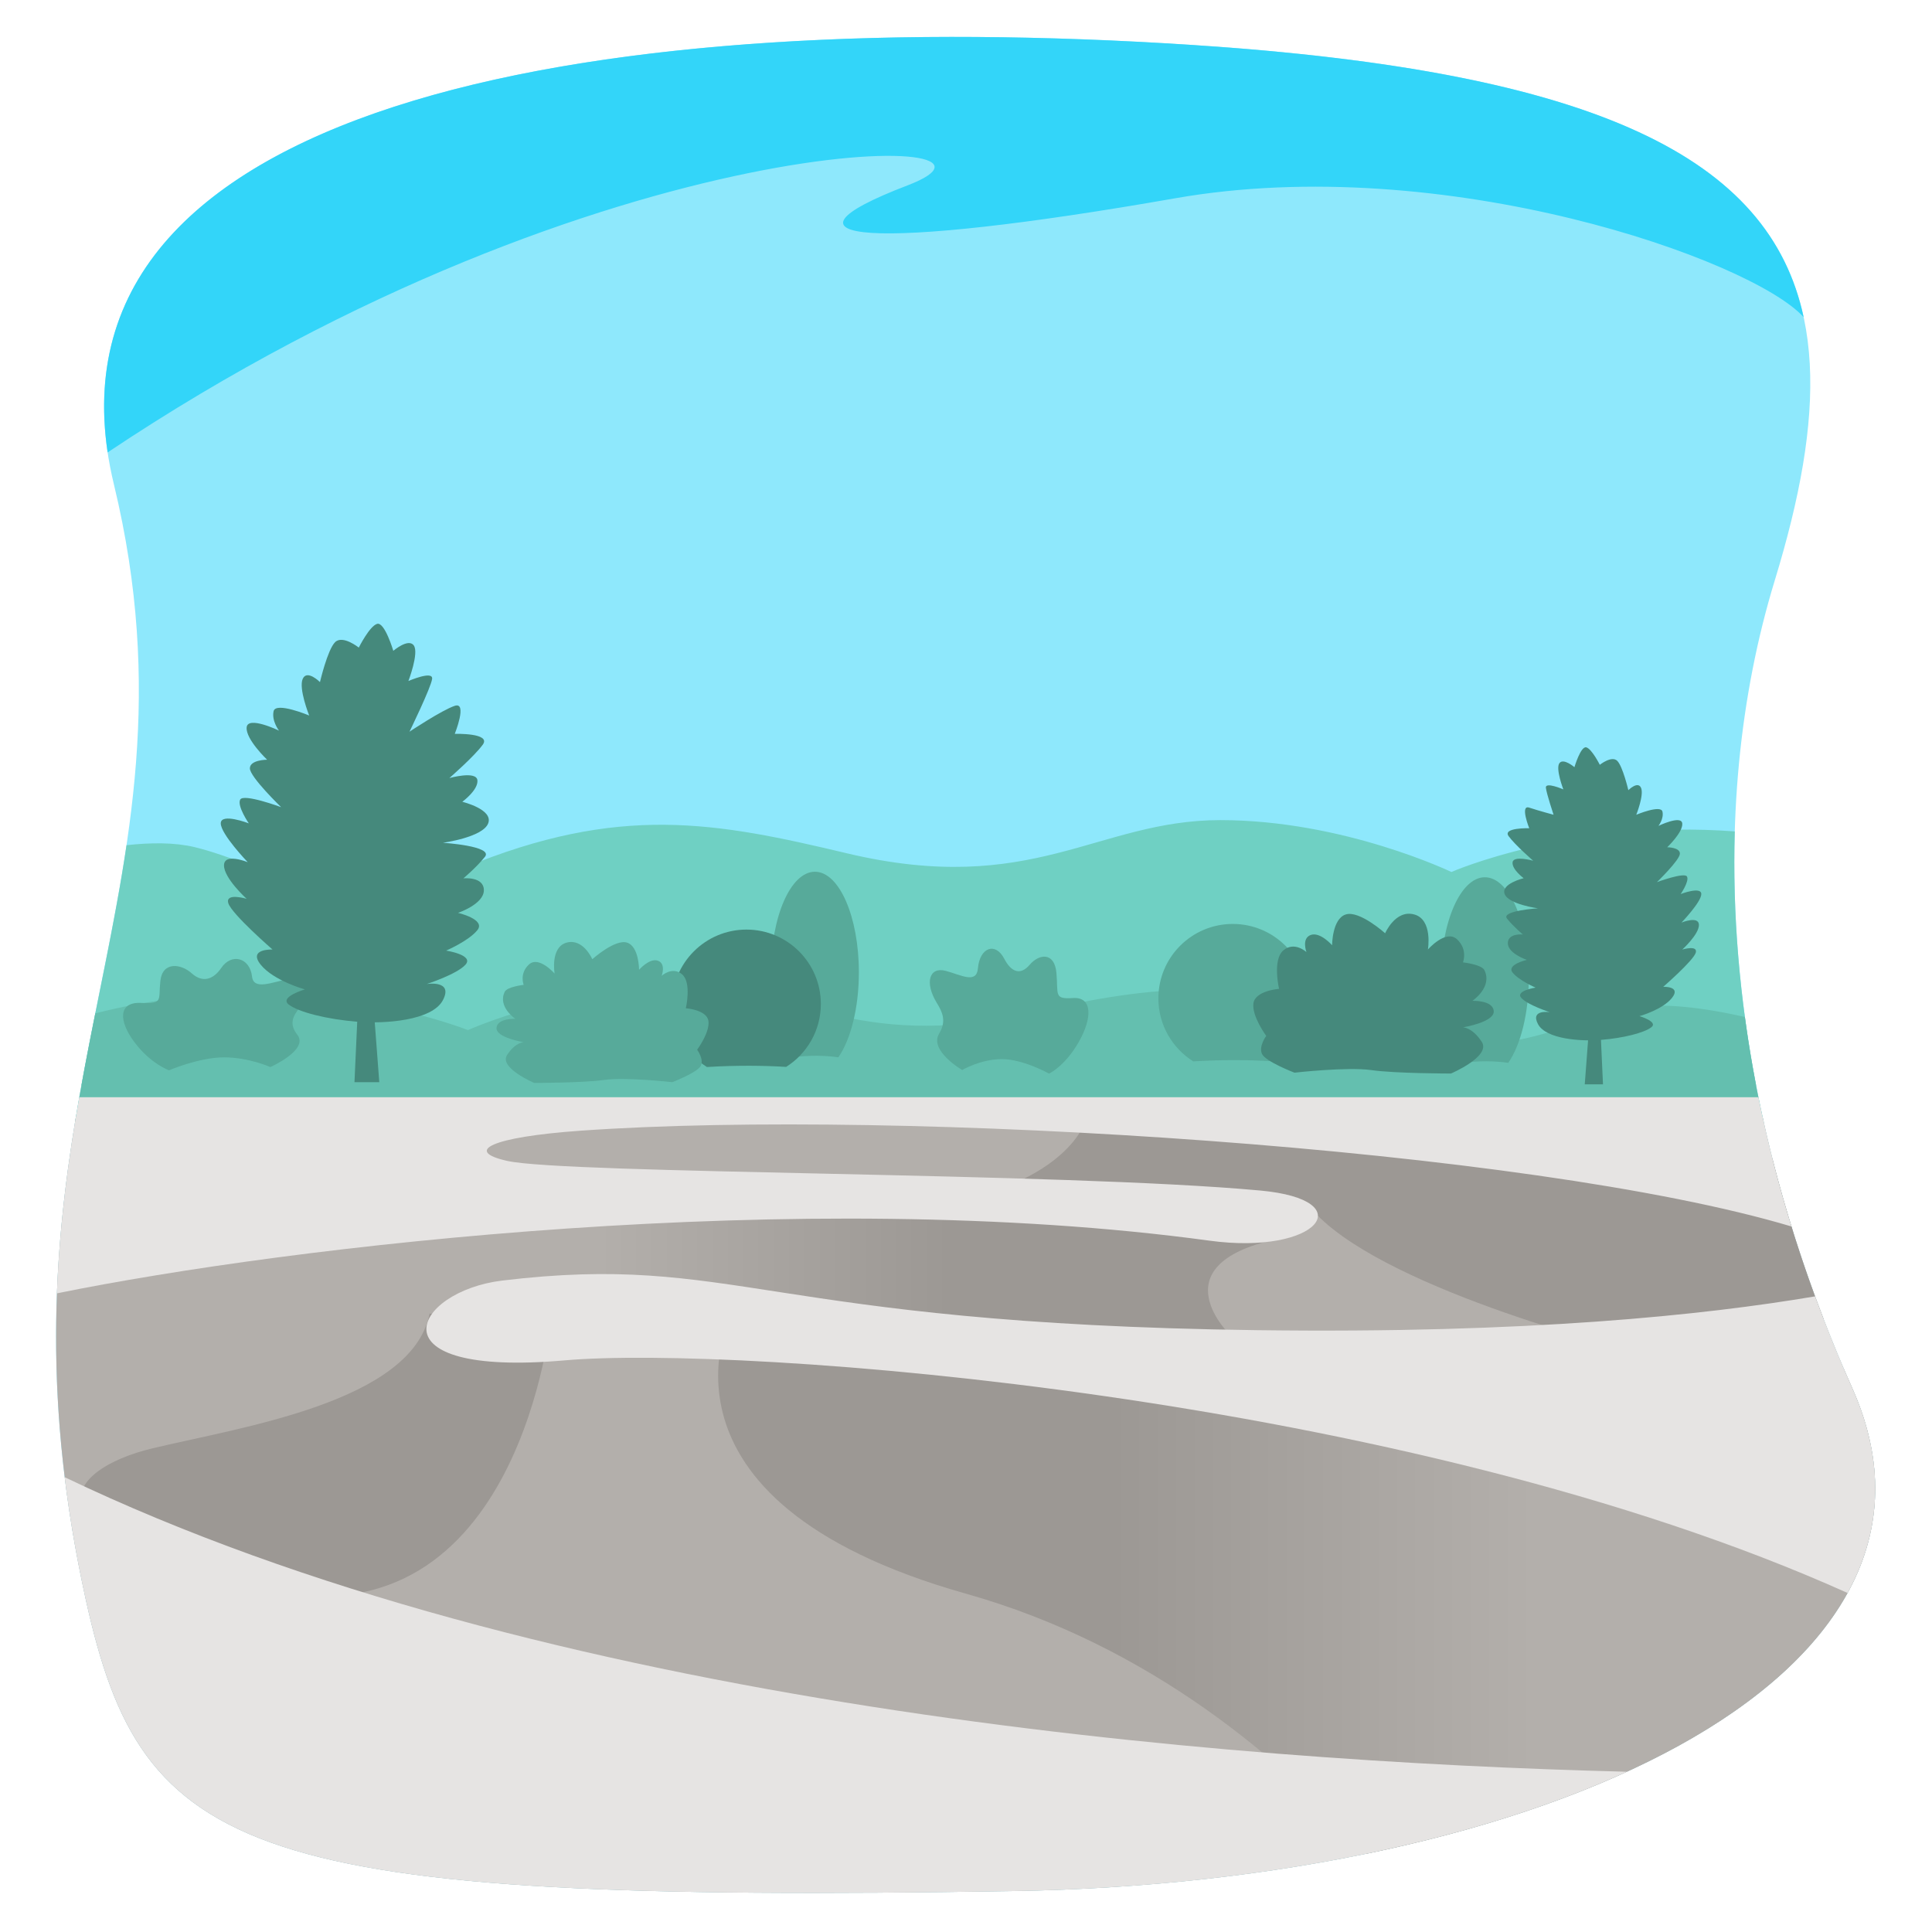 <?xml version="1.0" encoding="utf-8"?>
<!-- Generator: Adobe Illustrator 24.3.0, SVG Export Plug-In . SVG Version: 6.00 Build 0)  -->
<svg version="1.1" xmlns="http://www.w3.org/2000/svg" xmlns:xlink="http://www.w3.org/1999/xlink" x="0px" y="0px"
	 viewBox="0 0 2000 2000" enable-background="new 0 0 2000 2000" xml:space="preserve">
<g id="ghost-image" display="none">
	<g display="inline" opacity="0.5">
		<path fill="#8A6FE8" d="M1469.02,1134.64c-57.66-4.68-181.26-73.79-228.06-150.36c-28.4-46.51,24.83-83.62,53.75-36.22
			c31.36,51.3,134.81,115.23,179.86,118.94L1469.02,1134.64z"/>
		<path fill="#8A6FE8" d="M1525.01,1005.66l-88.68,33.66c-15.81,6.01-23.74,23.69-17.79,39.47c6.01,15.81,23.68,23.74,39.47,17.79
			l88.68-33.66c15.81-6.01,23.74-23.69,17.79-39.47C1558.56,1007.59,1540.82,999.63,1525.01,1005.66z"/>
		<path fill="#8A6FE8" d="M1416.45,1155.13l37.83,51.37c10.17,13.62,29.44,16.44,43.06,6.26c13.63-10.17,16.44-29.43,6.27-43.06
			l-38.78-52.71L1416.45,1155.13z"/>
		<path fill="#8A6FE8" d="M1450.74,1158.21l76.78,42.91c14.86,8.25,33.6,2.87,41.85-12.01c8.25-14.83,2.87-33.6-12.01-41.85
			l-57-32.1L1450.74,1158.21z"/>
		<path fill="#8A6FE8" d="M1460.34,1121.85l84.59,24.43c16.33,4.74,33.4-4.69,38.15-20.98c4.74-16.33-4.69-33.4-20.98-38.15
			l-86.18-24.89L1460.34,1121.85z"/>
		
			<radialGradient id="SVGID_1_" cx="3931.402" cy="6670.075" r="6.05" gradientTransform="matrix(10.652 0 0 -10.652 -40423.758 72150.039)" gradientUnits="userSpaceOnUse">
			<stop  offset="0" style="stop-color:#8065E0"/>
			<stop  offset="1" style="stop-color:#512BD4"/>
		</radialGradient>
		<path fill="url(#SVGID_1_)" d="M1451.57,1168.18c35.59,0,64.45-28.85,64.45-64.44c0-35.59-28.86-64.44-64.45-64.44
			c-35.58,0-64.44,28.85-64.44,64.44C1387.13,1139.33,1415.99,1168.18,1451.57,1168.18z"/>
		
			<linearGradient id="SVGID_2_" gradientUnits="userSpaceOnUse" x1="432.504" y1="10108.867" x2="492.281" y2="9824.158" gradientTransform="matrix(1 0 0 -1 694 11204.691)">
			<stop  offset="0" style="stop-color:#522CD5"/>
			<stop  offset="0.44" style="stop-color:#8A6FE8"/>
		</linearGradient>
		<path fill="url(#SVGID_2_)" d="M1216.5,1374.16c0.66-59.76-7.85-181.06-69.53-282.64l-60.31,36.62
			c55.97,92.13,60.17,199.66,58.87,246.57C1145.39,1378.59,1181.58,1382.1,1216.5,1374.16z"/>
		<path fill="#522CD5" d="M1145.53,1374.05l55.85-0.26l52.14,298.71l-112.1,0.52c-8.54,0.03-15.01-6.84-14.43-15.38L1145.53,1374.05
			z"/>
		
			<linearGradient id="SVGID_3_" gradientUnits="userSpaceOnUse" x1="468.524" y1="9832.698" x2="646.133" y2="9516.045" gradientTransform="matrix(1 0 0 -1 694 11204.691)">
			<stop  offset="0" style="stop-color:#522CD5"/>
			<stop  offset="0.44" style="stop-color:#8A6FE8"/>
		</linearGradient>
		<path fill="url(#SVGID_3_)" d="M1373.04,1593.94c9.68,7.65,9.52,18.71,8.77,30.39l-2.33,35.78c-0.43,6.41-6.01,11.68-12.41,11.7
			l-116.82,0.52c-7.28,0.03-12.76-5.84-12.27-13.08l0.77-37.08c0.89-13.48-3.65-18.43-14.08-31.13
			c-17.88-21.7-70.74-139.98-65.71-217.05l57.52-0.26C1220.29,1419.47,1280.66,1521.05,1373.04,1593.94z"/>
		
			<radialGradient id="SVGID_4_" cx="4092.492" cy="6476.758" r="6.049" gradientTransform="matrix(20.348 -0.093 -0.093 -20.348 -81368.727 133708.234)" gradientUnits="userSpaceOnUse">
			<stop  offset="0.034" style="stop-color:#522CD5"/>
			<stop  offset="0.996" style="stop-color:#8A6FE8"/>
		</radialGradient>
		<path fill="url(#SVGID_4_)" d="M1381.81,1624.33c0.55-8.17,0.69-15.98-2.5-22.59l-145.71,0.66c4.03,5.92,5.72,11.09,5.18,19.74
			l-0.78,37.08c-0.48,7.27,5.03,13.14,12.27,13.08l116.82-0.51c6.41-0.03,11.99-5.29,12.42-11.7L1381.81,1624.33z"/>
		
			<linearGradient id="SVGID_5_" gradientUnits="userSpaceOnUse" x1="103.627" y1="10113.23" x2="172.359" y2="9789.872" gradientTransform="matrix(1 0 0 -1 694 11204.691)">
			<stop  offset="0" style="stop-color:#522CD5"/>
			<stop  offset="0.44" style="stop-color:#8A6FE8"/>
		</linearGradient>
		<path fill="url(#SVGID_5_)" d="M847.6,1418.81l-71.31-8.88l40.1-322.45l71.32,8.85L847.6,1418.81z"/>
		<path fill="#522CD5" d="M781.46,1371.7l56.51-0.26l15.64,302.04L740.18,1674c-8.62,0.03-14.31-6.93-12.68-15.55L781.46,1371.7z"/>
		
			<linearGradient id="SVGID_6_" gradientUnits="userSpaceOnUse" x1="48.804" y1="9805.696" x2="202.848" y2="9512.163" gradientTransform="matrix(1 0 0 -1 694 11204.691)">
			<stop  offset="0" style="stop-color:#522CD5"/>
			<stop  offset="0.44" style="stop-color:#8A6FE8"/>
		</linearGradient>
		<path fill="url(#SVGID_6_)" d="M945.67,1595.09c8.71,7.88,8.51,18,6.27,29.81l-6.81,36.19c-1.21,6.47-7.53,11.78-14,11.81
			l-162.21,0.75c-7.36,0.02-12.19-5.89-10.81-13.25l5.78-37.51c2.56-13.62,0.57-17.65,0.83-35.13
			c0.49-32.76,15.61-138.25,30.27-216.16l58.21-0.25C851.42,1417.63,871.48,1527.86,945.67,1595.09z"/>
		
			<radialGradient id="SVGID_7_" cx="4091.108" cy="6462.696" r="6.049" gradientTransform="matrix(22.145 -0.101 -0.101 -22.122 -89084.336 144919.062)" gradientUnits="userSpaceOnUse">
			<stop  offset="0.034" style="stop-color:#522CD5"/>
			<stop  offset="0.996" style="stop-color:#8A6FE8"/>
		</radialGradient>
		<path fill="url(#SVGID_7_)" d="M763.92,1622.92l-5.78,37.51c-1.38,7.33,3.45,13.28,10.81,13.25l162.2-0.74
			c6.5-0.03,12.79-5.35,14-11.81l6.81-36.19c1.61-8.57,2.1-16.24-1.03-22.82l-185.86,0.83
			C765.36,1609.61,765.53,1614.39,763.92,1622.92z"/>
		<path fill="#8A6FE8" d="M803.96,455.82l-67.46,27.13l-18.37-73.07l48.43-19.49L803.96,455.82z"/>
		<path fill="#512BD4" d="M788.84,581.95c38.16,0,69.1-30.94,69.1-69.1c0-38.16-30.94-69.1-69.1-69.1s-69.1,30.94-69.1,69.1
			C719.74,551.01,750.68,581.95,788.84,581.95z"/>
		
			<radialGradient id="SVGID_8_" cx="4214.56" cy="6368.438" r="6.049" gradientTransform="matrix(61.95 0 0 -61.95 -260075.484 395291.594)" gradientUnits="userSpaceOnUse">
			<stop  offset="0.474" style="stop-color:#A08BE8"/>
			<stop  offset="0.862" style="stop-color:#8065E0"/>
		</radialGradient>
		<path fill="url(#SVGID_8_)" d="M1300.17,939.67c24.86-95.46,8.83-171.66,8.83-171.66h22.45l0.54-0.43
			c-32.16-175.17-185.6-307.91-370.05-307.91c-207.82,0-376.29,168.47-376.29,376.29c0,207.82,168.44,376.29,376.29,376.29
			c163.98,0,303.45-104.92,354.99-251.25C1318.43,954.79,1318.29,943.64,1300.17,939.67z"/>
		<path fill="#D8CFF7" d="M1286.38,1026.53h-648.9c14.57,24.75,31.88,47.66,51.54,68.36h545.85
			C1254.5,1074.17,1271.8,1051.28,1286.38,1026.53z"/>
		
			<radialGradient id="SVGID_9_" cx="4199.61" cy="6388.955" r="6.049" gradientTransform="matrix(48.258 0 0 -48.258 -201433.109 309017.688)" gradientUnits="userSpaceOnUse">
			<stop  offset="0.093" style="stop-color:#E1DFDD"/>
			<stop  offset="0.9" style="stop-color:#FFFFFF"/>
		</radialGradient>
		<path fill="url(#SVGID_9_)" d="M1300.17,939.67c24.55-94.28,9.22-169.73,8.86-171.57H918.6c0,0-24.61-2.5-24.61,19.98
			c0,22.48,0.93,85.94,0.93,156.17c0,14.43,11.81,21.38,21.12,21.38C916.07,965.59,1256.6,965.57,1300.17,939.67z"/>
		<path fill="#A08BE8" d="M1065.02,939.87c0,0,60.05-47.51,71.75-56.31c11.72-8.8,21.96-9.29,32.71,0
			c10.75,9.29,70.85,56.31,70.85,56.31H1065.02z"/>
		<path fill="#512BD4" d="M1315.41,965.33c0,0,10.43-20.06-15.24-25.67c0.03-0.08-383.82-0.28-383.82-0.28
			c-8.93,0-20.43-5.32-21.41-14c0,6.21,0.03,12.47,0.03,18.83c0,13.11,9.75,20.03,18.48,21.18c0.86,0.11,1.75,0.2,2.65,0.2h26.24
			L1315.41,965.33z"/>
		<path fill="#512BD4" d="M1286.53,851.61c0.41-27.33-12.44-49.69-28.69-49.93c-16.25-0.24-29.76,21.72-30.17,49.05
			c-0.41,27.34,12.44,49.69,28.69,49.93C1272.61,900.9,1286.12,878.95,1286.53,851.61z"/>
		<path fill="#8065E0" d="M1256.74,825.01c-10.75,10.75-10.75,28.17,0,38.92c7.36,7.36,17.85,9.69,27.19,6.96
			c1.58-5.89,2.5-12.42,2.62-19.26c0.2-13.39-2.79-25.58-7.82-34.58C1270.88,816.36,1262.75,819,1256.74,825.01z"/>
		<path fill="#512BD4" d="M1020.8,900.92c16.25-0.24,29.1-22.6,28.69-49.93c-0.41-27.33-13.91-49.3-30.17-49.05
			c-16.25,0.24-29.1,22.6-28.69,49.93C991.04,879.19,1004.54,901.16,1020.8,900.92z"/>
		<path fill="#8065E0" d="M1019.83,826.62c-10.75,10.75-10.75,28.17,0,38.92c7.33,7.33,17.74,9.63,27.02,6.98
			c1.78-6.55,2.76-13.85,2.64-21.59c-0.17-12.42-3.07-23.69-7.7-32.28C1033.95,817.97,1025.84,820.61,1019.83,826.62z"/>
		<path fill="#512BD4" d="M1084.82,1115.23l123.17-0.56l-0.5-108.94l-123.17,0.56L1084.82,1115.23z"/>
		<path fill="#FFFFFF" d="M1106.12,1074.51c-0.83,0-1.52-0.26-2.1-0.8c-0.57-0.55-0.86-1.24-0.86-1.98c0-0.77,0.28-1.47,0.86-2.01
			c0.57-0.57,1.26-0.83,2.1-0.83c0.83,0,1.52,0.29,2.1,0.83c0.57,0.54,0.89,1.24,0.89,2.01c0,0.77-0.28,1.43-0.86,1.98
			C1107.68,1074.22,1106.96,1074.51,1106.12,1074.51z"/>
		<path fill="#FFFFFF" d="M1138.89,1073.97h-5.32l-14.08-22.11c-0.34-0.54-0.67-1.15-0.9-1.75h-0.11c0.11,0.63,0.18,2.01,0.18,4.14
			l0.03,19.74h-4.72l-0.05-30.12h5.66l13.6,21.59c0.57,0.89,0.94,1.52,1.12,1.84h0.08c-0.15-0.8-0.2-2.15-0.2-4.05l-0.03-19.4h4.69
			L1138.89,1073.97z"/>
		<path fill="#FFFFFF" d="M1161.83,1073.94l-16.5,0.03l-0.06-30.12l15.84-0.03v4.25l-10.95,0.03l0.03,8.54l10.09-0.03v4.23
			l-10.09,0.03l0.02,8.91l11.61-0.03V1073.94z"/>
		<path fill="#FFFFFF" d="M1185.2,1048.01l-8.45,0.02l0.06,25.87h-4.89l-0.06-25.87l-8.42,0.03v-4.25l21.73-0.06L1185.2,1048.01z"/>
		<path fill="#8A6FE8" d="M529.43,1254.19l40.18,57.34c10.81,15.24,31.93,18.74,47.17,7.94c15.23-10.81,18.74-31.93,7.93-47.14
			l-49.73-69.3L529.43,1254.19z"/>
		<path fill="#8A6FE8" d="M460.13,1232.49L449,1301.65c-2.82,18.43,9.8,35.7,28.28,38.52c18.43,2.82,35.7-9.8,38.52-28.29
			l11.38-70.88L460.13,1232.49z"/>
		<path fill="#8A6FE8" d="M504.99,1240.3l-9.34,69.42c-2.36,18.48,10.75,35.44,29.23,37.8c18.48,2.36,35.44-10.75,37.83-29.23
			l9.6-71.2L504.99,1240.3z"/>
		<path fill="#8A6FE8" d="M442.74,1211.82l-25.09,65.39c-6.58,17.48,2.3,36.99,19.78,43.52c17.48,6.58,36.99-2.3,43.52-19.77
			l25.73-67.06L442.74,1211.82z"/>
		
			<linearGradient id="SVGID_10_" gradientUnits="userSpaceOnUse" x1="-100.864" y1="10345.162" x2="-100.864" y2="9964.269" gradientTransform="matrix(1 0 0 -1 694 11204.691)">
			<stop  offset="0.249" style="stop-color:#967FE6"/>
			<stop  offset="1" style="stop-color:#8A6FE8"/>
		</linearGradient>
		<path fill="url(#SVGID_10_)" d="M489.3,1240.42c-27.91-57-44.21-154.45,1.78-241.6c27.97-52.92,89.19-120.03,222.28-139.29
			l10.69,73.79c-80.8,11.7-138.52,46.39-167,100.32c-30.84,58.41-22.59,129.43-0.78,174.04L489.3,1240.42z"/>
		
			<radialGradient id="SVGID_11_" cx="3901.944" cy="6663.578" r="6.049" gradientTransform="matrix(11.399 0 0 -11.399 -43741.133 76818.859)" gradientUnits="userSpaceOnUse">
			<stop  offset="0" style="stop-color:#8065E0"/>
			<stop  offset="1" style="stop-color:#512BD4"/>
		</radialGradient>
		<path fill="url(#SVGID_11_)" d="M738.97,954.1c38.06,0,68.9-30.84,68.9-68.9c0-38.06-30.84-68.9-68.9-68.9
			c-38.06,0-68.9,30.84-68.9,68.9C670.07,923.23,700.92,954.1,738.97,954.1z"/>
		
			<radialGradient id="SVGID_12_" cx="4082.11" cy="6471.774" r="6.049" gradientTransform="matrix(22.729 0 0 -22.729 -92278.219 148252)" gradientUnits="userSpaceOnUse">
			<stop  offset="0" style="stop-color:#8065E0"/>
			<stop  offset="1" style="stop-color:#512BD4"/>
		</radialGradient>
		<path fill="url(#SVGID_12_)" d="M508.62,1277.33c39.09,0,70.77-31.68,70.77-70.77c0-39.09-31.68-70.77-70.77-70.77
			c-39.09,0-70.77,31.68-70.77,70.77C437.85,1245.65,469.55,1277.33,508.62,1277.33z"/>
		<path fill="#D8CFF7" d="M739.68,415.8c-26.24,6.99-53.32-8.39-60.54-34.41c-7.19-26.01,8.22-52.72,34.46-59.7
			c26.24-6.98,53.32,8.39,60.54,34.41C781.36,382.11,765.95,408.78,739.68,415.8z"/>
	</g>
</g>
<g id="bot-base" display="none">
	<g display="inline">
		
			<radialGradient id="SVGID_13_" cx="4214.56" cy="6368.438" r="6.049" gradientTransform="matrix(61.95 0 0 -61.95 -260075.484 395291.594)" gradientUnits="userSpaceOnUse">
			<stop  offset="0.474" style="stop-color:#A08BE8"/>
			<stop  offset="0.862" style="stop-color:#8065E0"/>
		</radialGradient>
		<path fill="url(#SVGID_13_)" d="M1300.17,939.67c24.86-95.46,8.83-171.66,8.83-171.66h22.45l0.54-0.43
			c-32.16-175.17-185.6-307.91-370.05-307.91c-207.82,0-376.29,168.47-376.29,376.29c0,207.82,168.44,376.29,376.29,376.29
			c163.98,0,303.45-104.92,354.99-251.25C1318.43,954.79,1318.29,943.64,1300.17,939.67z"/>
		<path fill="#D8CFF7" d="M1286.38,1026.53h-648.9c14.57,24.75,31.88,47.66,51.54,68.36h545.85
			C1254.5,1074.17,1271.8,1051.28,1286.38,1026.53z"/>
		
			<radialGradient id="SVGID_14_" cx="4199.61" cy="6388.955" r="6.049" gradientTransform="matrix(48.258 0 0 -48.258 -201433.109 309017.688)" gradientUnits="userSpaceOnUse">
			<stop  offset="0.093" style="stop-color:#E1DFDD"/>
			<stop  offset="0.9" style="stop-color:#FFFFFF"/>
		</radialGradient>
		<path fill="url(#SVGID_14_)" d="M1300.17,939.67c24.55-94.28,9.22-169.73,8.86-171.57H918.6c0,0-24.61-2.5-24.61,19.98
			c0,22.48,0.93,85.94,0.93,156.17c0,14.43,11.81,21.38,21.12,21.38C916.07,965.59,1256.6,965.57,1300.17,939.67z"/>
		<path fill="#A08BE8" d="M1065.02,939.87c0,0,60.05-47.51,71.75-56.31c11.72-8.8,21.96-9.29,32.71,0
			c10.75,9.29,70.85,56.31,70.85,56.31H1065.02z"/>
		<path fill="#512BD4" d="M1315.41,965.33c0,0,10.43-20.06-15.24-25.67c0.03-0.08-383.82-0.28-383.82-0.28
			c-8.93,0-20.43-5.32-21.41-14c0,6.21,0.03,12.47,0.03,18.83c0,13.11,9.75,20.03,18.48,21.18c0.86,0.11,1.75,0.2,2.65,0.2h26.24
			L1315.41,965.33z"/>
		<path fill="#512BD4" d="M1084.82,1115.23l123.17-0.56l-0.5-108.94l-123.17,0.56L1084.82,1115.23z"/>
		<path fill="#FFFFFF" d="M1106.12,1074.51c-0.83,0-1.52-0.26-2.1-0.8c-0.57-0.55-0.86-1.24-0.86-1.98c0-0.77,0.28-1.47,0.86-2.01
			c0.57-0.57,1.26-0.83,2.1-0.83c0.83,0,1.52,0.29,2.1,0.83c0.57,0.54,0.89,1.24,0.89,2.01c0,0.77-0.28,1.43-0.86,1.98
			C1107.68,1074.22,1106.96,1074.51,1106.12,1074.51z"/>
		<path fill="#FFFFFF" d="M1138.89,1073.97h-5.32l-14.08-22.11c-0.34-0.54-0.67-1.15-0.9-1.75h-0.11c0.11,0.63,0.18,2.01,0.18,4.14
			l0.03,19.74h-4.72l-0.05-30.12h5.66l13.6,21.59c0.57,0.89,0.94,1.52,1.12,1.84h0.08c-0.15-0.8-0.2-2.15-0.2-4.05l-0.03-19.4h4.69
			L1138.89,1073.97z"/>
		<path fill="#FFFFFF" d="M1161.83,1073.94l-16.5,0.03l-0.06-30.12l15.84-0.03v4.25l-10.95,0.03l0.03,8.54l10.09-0.03v4.23
			l-10.09,0.03l0.02,8.91l11.61-0.03V1073.94z"/>
		<path fill="#FFFFFF" d="M1185.2,1048.01l-8.45,0.02l0.06,25.87h-4.89l-0.06-25.87l-8.42,0.03v-4.25l21.73-0.06L1185.2,1048.01z"/>
	</g>
</g>
<g id="asset">
	<g>
		<path fill="#8EE8FC" d="M1049.93,1957.59c-797.66,13.11-902.18-35.69-960.96-300.98c-114.03-514.64,131.85-729.08,28.99-1154.94
			C22.05,104.57,618.31,6.34,1234.04,46.53s707.14,214.33,603.25,554.13c-72.93,238.55-53.58,535.58,80.37,836.86
			S1593.18,1948.66,1049.93,1957.59z"/>
		<path fill="#6FD0C3" d="M1817.91,1123.59c-17.4-90.42-24.53-178.59-22.07-262.91c-168.79-12.65-293.37,42-293.37,42
			s-111.59-53.7-239.12-53.7c-127.53,0-194.68,79.99-386.58,34.37c-135.5-32.22-235.14-51.55-396.54,15.03
			c-129.21,53.3-207.24-4.3-278.98-21.48c-20.55-4.92-45.35-4.73-70.27-1.95c-12.28,82.88-31.22,163.33-46.72,248.64H1817.91z"/>
		<path fill="#64BFAF" d="M1825.83,1161.75c-8.18-36.68-14.67-73.04-19.53-108.96c-38.14-8.72-88.05-16.43-123.9-8.46
			c-66.05,14.68-137.89,63.87-256.85,18.35c-148.6-56.87-240.34-40.36-365.09-12.84c-176.68,38.97-238.5-29.35-355.92-29.35
			c-117.42,0-220.16,45.87-220.16,45.87s-175.11-71.28-385.75-17.31c-7.38,36.83-14.67,74.18-20.99,112.71H1825.83z"/>
		<path fill="#B3AFAB" d="M88.97,1656.61c58.78,265.29,163.3,314.1,960.96,300.98c543.24-8.93,1001.68-218.79,867.73-520.07
			c-42.12-94.74-72.91-189.06-93.06-281.28H78.56C55.02,1297.25,43.98,1453.56,88.97,1656.61z"/>
		<path fill="#9C9894" d="M444.72,1359.87c-18.35,91.73-195.16,117.43-286.9,139.45s-143.1,89.9,119.25,146.77
			c262.35,56.87,293.54-284.37,293.54-284.37L444.72,1359.87z"/>
		<linearGradient id="SVGID_15_" gradientUnits="userSpaceOnUse" x1="1941.171" y1="1638.488" x2="743.428" y2="1638.488">
			<stop  offset="0.294" style="stop-color:#B3AFAB"/>
			<stop  offset="0.66" style="stop-color:#9C9894"/>
		</linearGradient>
		<path fill="url(#SVGID_15_)" d="M1917.66,1437.52c-3.03-6.81-5.97-13.61-8.88-20.41c-335.27-19.11-1009.34-57.22-1051.96-57.22
			c-56.87,0-99.07-1.83-99.07-1.83s-102.74,194.47,242.17,291.71c192.14,54.17,330.19,173.81,414.79,269.17
			C1777.01,1844.18,2019.91,1667.49,1917.66,1437.52z"/>
		<linearGradient id="SVGID_16_" gradientUnits="userSpaceOnUse" x1="326.678" y1="1316.774" x2="1320.978" y2="1316.774">
			<stop  offset="0.294" style="stop-color:#B3AFAB"/>
			<stop  offset="0.66" style="stop-color:#9C9894"/>
		</linearGradient>
		<path fill="url(#SVGID_16_)" d="M1320.98,1282.83c-124.75,27.52-45.87,100.9-45.87,100.9l-783.39-31.19
			c0,0-23.85-62.38-137.6-73.39c-113.75-11.01,148.6-29.35,372.43-29.35s590.75,20.18,590.75,20.18L1320.98,1282.83z"/>
		<path fill="#E6E4E3" d="M1049.93,1957.59c243.75-4.01,470.42-48.47,634.17-123.49c-424.97-10.71-1121.73-67.43-1617.13-304.92
			c4.94,40.45,12.11,82.81,22,127.44C147.76,1921.9,252.27,1970.71,1049.93,1957.59z"/>
		<polygon fill="#45897C" points="392.63,1120.24 366.95,1120.24 370.3,1046.57 387.05,1046.57 		"/>
		<polygon fill="#45897C" points="1640.53,1122.5 1659.41,1122.5 1656.94,1068.33 1644.63,1068.33 		"/>
		<path fill="#57AA9A" d="M279.88,1104.62c0,0-22.33-10.05-48-10.05s-56.93,13.4-56.93,13.4s-18.98-6.7-35.72-29.02
			s-16.74-41.86,6.7-40.74c23.44,1.12,17.86-2.79,20.09-22.88c2.23-20.09,21.21-17.86,32.37-7.81s22.29,6.81,30.7-5.58
			c10.6-15.63,29.58-10.6,31.81,8.93c1.67,14.59,20.43,5.96,39.07,2.23c19.53-3.91,25.69,10.72,10.6,29.58
			c-6.7,8.37-12.07,16.66-2.79,28.47C320.07,1086.76,279.88,1104.62,279.88,1104.62z"/>
		<path fill="#57AA9A" d="M996.07,1107.66c0,0,19.13-11.27,41.14-11.27c22,0,48.79,15.02,48.79,15.02s16.26-7.51,30.61-32.55
			c14.35-25.04,14.35-46.95-5.74-45.7c-20.09,1.25-15.31-3.13-17.22-25.66s-18.18-20.03-27.74-8.76
			c-9.57,11.27-19.1,7.64-26.31-6.26c-9.09-17.53-25.35-11.89-27.27,10.02c-1.43,16.36-17.51,6.68-33.48,2.5
			c-16.74-4.38-22.02,12.02-9.09,33.18c5.74,9.39,10.34,18.68,2.39,31.92C961.63,1087.63,996.07,1107.66,996.07,1107.66z"/>
		<path fill="#57AA9A" d="M1235.26,1098.73c31.74-1.92,59.31-1.52,82-0.12c21.58-13.65,35.93-37.71,35.93-65.13
			c0-42.54-34.48-77.02-77.02-77.02c-42.54,0-77.02,34.48-77.02,77.02C1199.14,1060.98,1213.57,1085.1,1235.26,1098.73z"/>
		<path fill="#57AA9A" d="M1512.93,1100.4c18.74-2.59,35.03-2.05,48.43-0.17c12.75-18.44,21.22-50.95,21.22-88.01
			c0-57.48-20.37-104.08-45.49-104.08c-25.12,0-45.49,46.6-45.49,104.08C1491.6,1049.4,1500.12,1081.99,1512.93,1100.4z"/>
		<path fill="#57AA9A" d="M819.45,1094.68c18.74-2.59,35.03-2.05,48.43-0.17c12.75-18.44,21.22-50.95,21.22-88.01
			c0-57.48-20.37-104.08-45.49-104.08c-25.12,0-45.49,46.6-45.49,104.08C798.11,1043.68,806.64,1076.27,819.45,1094.68z"/>
		<path fill="#45897C" d="M1656.94,1076.53c23.74-1.9,45.14-7.39,52.53-13.13c7.39-5.75-12.31-11.49-12.31-11.49
			s23.8-6.57,33.65-18.88c9.85-12.31-9.03-11.49-9.03-11.49s31.19-27.09,33.65-35.29c2.46-8.21-13.95-3.28-13.95-3.28
			s17.24-15.59,17.24-25.44c0-9.85-18.06-2.46-18.06-2.46s20.52-21.34,20.52-29.55c0-8.21-21.34,0-21.34,0s9.03-13.13,6.57-18.06
			c-2.46-4.92-31.19,5.75-31.19,5.75s23.8-22.98,23.8-29.55s-13.13-6.57-13.13-6.57s16.42-15.59,15.59-24.62
			c-0.82-9.03-24.62,2.46-24.62,2.46s5.75-7.39,4.1-14.77c-1.64-7.39-27.09,3.28-27.09,3.28s8.21-20.52,4.92-27.91
			c-3.28-7.39-13.13,2.46-13.13,2.46s-5.75-24.62-11.49-30.37c-5.75-5.75-18.06,4.1-18.06,4.1s-8.21-16.42-13.95-18.06
			c-5.75-1.64-12.31,20.52-12.31,20.52s-11.49-9.85-15.59-4.1c-4.1,5.75,4.1,27.09,4.1,27.09s-18.88-8.21-18.06-1.64
			s7.94,27.88,7.94,27.88s-15.33-4.08-25.18-7.36c-9.85-3.28,0,21.34,0,21.34s-27.91-0.82-21.34,8.21
			c6.57,9.03,25.44,25.44,25.44,25.44s-20.52-5.75-21.34,1.64c-0.82,7.39,11.49,16.42,11.49,16.42s-23.8,5.75-19.7,16.42
			c4.1,10.67,34.47,14.77,34.47,14.77s-38.58,2.46-32.01,10.67c6.57,8.21,16.42,16.42,16.42,16.42s-15.59-1.64-15.59,9.03
			s19.7,17.24,19.7,17.24s-21.34,4.92-14.77,13.13c6.57,8.21,23.8,15.59,23.8,15.59s-21.34,3.28-14.77,10.67
			c6.57,7.39,29.55,14.77,29.55,14.77s-20.52-3.28-12.31,12.31C1600.31,1075.71,1636.42,1078.17,1656.94,1076.53z"/>
		<path fill="#45897C" d="M370.3,1057.73c-32.29-2.58-61.4-10.05-71.44-17.86c-10.05-7.81,16.74-15.63,16.74-15.63
			s-32.37-8.93-45.77-25.67s12.28-15.63,12.28-15.63s-42.42-36.84-45.77-48c-3.35-11.16,18.98-4.47,18.98-4.47
			s-23.44-21.21-23.44-34.6s24.56-3.35,24.56-3.35s-27.91-29.02-27.91-40.19s29.02,0,29.02,0s-12.28-17.86-8.93-24.56
			c3.35-6.7,42.42,7.81,42.42,7.81s-32.37-31.26-32.37-40.19c0-8.93,17.86-8.93,17.86-8.93s-22.33-21.21-21.21-33.49
			s33.49,3.35,33.49,3.35s-7.81-10.05-5.58-20.09c2.23-10.05,36.84,4.47,36.84,4.47s-11.16-27.91-6.7-37.95
			c4.47-10.05,17.86,3.35,17.86,3.35s7.81-33.49,15.63-41.3c7.81-7.81,24.56,5.58,24.56,5.58s11.16-22.33,18.98-24.56
			s16.74,27.91,16.74,27.91s15.63-13.4,21.21-5.58c5.58,7.81-5.58,36.84-5.58,36.84s25.67-11.16,24.56-2.23
			c-1.12,8.93-23.44,54.7-23.44,54.7s33.49-22.33,46.88-26.79c13.4-4.47,0,29.02,0,29.02s37.95-1.12,29.02,11.16
			c-8.93,12.28-34.6,34.6-34.6,34.6s27.91-7.81,29.02,2.23c1.12,10.05-15.63,22.33-15.63,22.33s32.37,7.81,26.79,22.33
			c-5.58,14.51-46.88,20.09-46.88,20.09s52.46,3.35,43.53,14.51c-8.93,11.16-22.33,22.33-22.33,22.33s21.21-2.23,21.21,12.28
			s-26.79,23.44-26.79,23.44s29.02,6.7,20.09,17.86s-32.37,21.21-32.37,21.21s29.02,4.47,20.09,14.51
			c-8.93,10.05-40.19,20.09-40.19,20.09s27.91-4.47,16.74,16.74C447.32,1056.62,398.21,1059.97,370.3,1057.73z"/>
		<path fill="#45897C" d="M731.81,1104.57c31.74-1.92,59.31-1.52,82-0.12c21.58-13.65,35.93-37.71,35.93-65.13
			c0-42.54-34.48-77.02-77.02-77.02c-42.54,0-77.02,34.48-77.02,77.02C695.7,1066.82,710.12,1090.94,731.81,1104.57z"/>
		<path fill="#57AA9A" d="M553.02,1121.04c0,0,50.76,0,72.62-3.12c21.87-3.12,70.28,2.34,70.28,2.34s26.55-10.15,29.67-17.18
			c3.12-7.03-3.9-16.4-3.9-16.4s13.28-17.96,11.71-29.67c-1.56-11.71-23.43-13.28-23.43-13.28s6.25-26.55-3.9-35.14
			c-10.15-8.59-21.08,1.56-21.08,1.56s4.69-12.49-3.9-15.62c-8.59-3.12-19.52,9.37-19.52,9.37s0-24.21-12.49-28.11
			c-12.49-3.9-35.92,17.18-35.92,17.18s-9.37-21.87-26.55-17.18c-17.18,4.69-12.49,32.02-12.49,32.02s-16.4-18.74-26.55-9.37
			c-10.15,9.37-5.47,21.08-5.47,21.08s-16.98,1.94-19.52,7.03c-7.81,15.62,10.93,28.11,10.93,28.11s-18.74-0.78-19.52,9.37
			c-0.78,10.15,28.11,14.84,28.11,14.84s-8.59,0-17.18,13.28C516.31,1105.42,553.02,1121.04,553.02,1121.04z"/>
		<path fill="#45897C" d="M1502.04,1111.31c0,0-57.55,0-82.34-3.54s-79.68,2.66-79.68,2.66s-30.1-11.51-33.64-19.48
			c-3.54-7.97,4.43-18.59,4.43-18.59s-15.05-20.36-13.28-33.64c1.77-13.28,26.56-15.05,26.56-15.05s-7.08-30.1,4.43-39.84
			c11.51-9.74,23.91,1.77,23.91,1.77s-5.31-14.17,4.43-17.71c9.74-3.54,22.13,10.62,22.13,10.62s0-27.45,14.17-31.87
			c14.17-4.43,40.73,19.48,40.73,19.48s10.62-24.79,30.1-19.48c19.48,5.31,14.17,36.3,14.17,36.3s18.59-21.25,30.1-10.62
			s6.2,23.91,6.2,23.91s19.25,2.2,22.13,7.97c8.85,17.71-12.4,31.87-12.4,31.87s21.25-0.89,22.13,10.62
			c0.89,11.51-31.87,16.82-31.87,16.82s9.74,0,19.48,15.05C1543.65,1093.61,1502.04,1111.31,1502.04,1111.31z"/>
		<path fill="#9C9894" d="M1834.8,1199.5l-712.68-35.72c0,0-24,72.56-186.98,88.19s428.09,5.58,428.09,5.58
			c78.7,80.37,328.74,141.77,328.74,141.77l195.78-33.88C1866.26,1309.71,1848.66,1254.28,1834.8,1199.5z"/>
		<path fill="#E6E4E3" d="M1878.94,1341.99c-114.39,19.35-296.51,38.69-577.66,35c-511.25-6.7-540.28-80.37-781.39-51.35
			c-92.19,11.1-138.42,100.46,64.74,82.6c178.84-15.72,868.29,34.11,1327.97,240.8c34.82-63.3,39.35-134.41,5.07-211.52
			C1903.47,1405.61,1890.58,1373.74,1878.94,1341.99z"/>
		<path fill="#E6E4E3" d="M58.94,1338.86c240.42-48.91,771.93-111.93,1193.22-54.52c112.38,15.31,158.35-42.18,52.46-51.91
			c-206.51-18.98-718.52-16.93-779.72-30.7c-44.65-10.05-17.44-24.62,76.46-31.26c331.53-23.44,982.88,18.42,1253.13,99.16
			c-13.89-44.98-25.24-89.63-34.17-133.77H82.06C70.8,1199.66,61.71,1266.32,58.94,1338.86z"/>
		<path fill="#33D5F9" d="M1867.12,328.31c-35.26-163.71-210.93-254.24-633.08-281.79C635.92,7.49,56.18,99.07,111.42,468.33
			C629.35,122.1,1086.61,135.66,939.6,191.87c-151.81,58.05-38.96,68.8,276.84,13.4C1495.3,156.35,1813.3,268.87,1867.12,328.31z"/>
	</g>
</g>
</svg>
